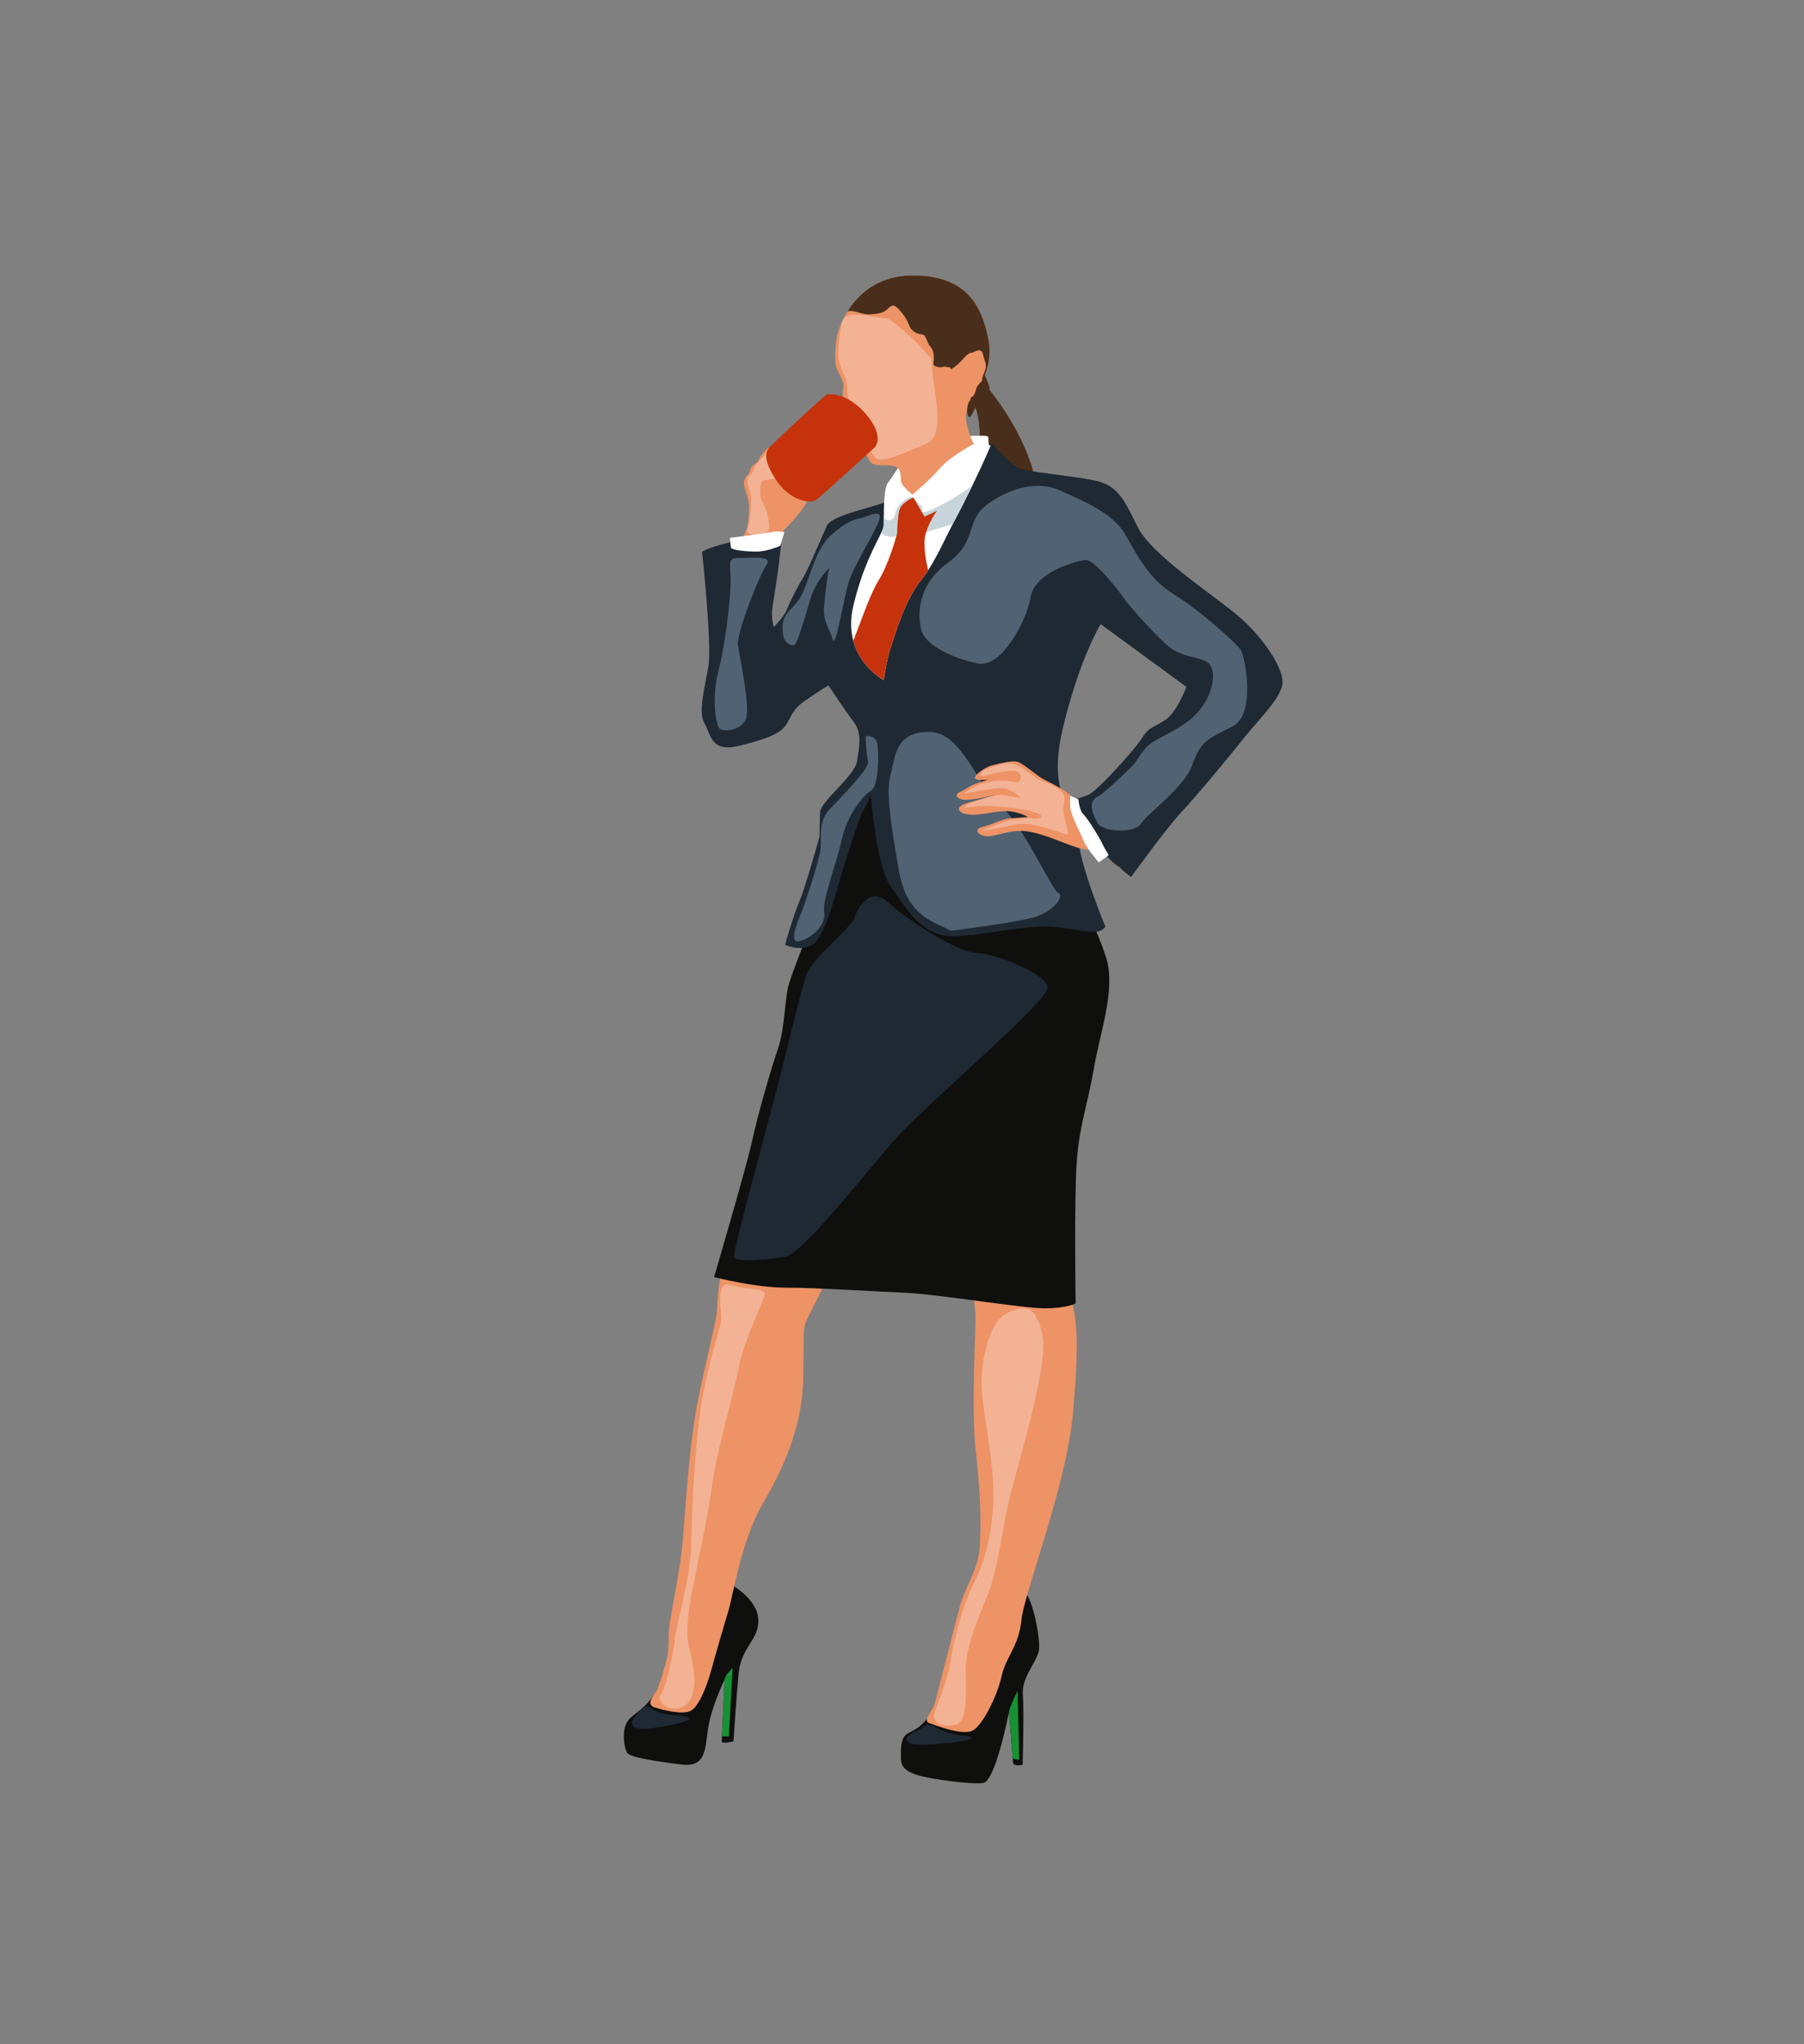 <?xml version="1.0" encoding="utf-8"?>
<!-- Generator: Adobe Illustrator 17.0.0, SVG Export Plug-In . SVG Version: 6.00 Build 0)  -->
<!DOCTYPE svg PUBLIC "-//W3C//DTD SVG 1.1//EN" "http://www.w3.org/Graphics/SVG/1.1/DTD/svg11.dtd">
<svg version="1.1" id="Layer_1" xmlns="http://www.w3.org/2000/svg" xmlns:xlink="http://www.w3.org/1999/xlink" x="0px" y="0px"
	 width="355px" height="402px" viewBox="0 0 355 402" enable-background="new 0 0 355 402" xml:space="preserve">
<rect x="0" y="0" width="355" height="402" fill="#808080" stroke="none"/>
<g>
	<path fill="#0F0F0E" d="M204.464,324.438c-0.227,2.161-3.451,5.38-3.185,8.793c0.266,3.412-0.038,13.872-0.038,13.872
		s-1.856,0.419-1.895-0.493c-0.006-0.115-0.023-0.368-0.048-0.717c-0.173-2.369-0.749-9.25-0.749-9.25
		c-0.006,0.026-0.009,0.054-0.016,0.086c-0.227,1.168-2.714,13.613-5.064,13.94c-2.461,0.339-10.118-0.797-12.278-1.367
		c-2.161-0.566-3.905-1.44-3.905-3.297c0-1.856-0.227-4.283,1.479-5.157c1.706-0.871,2.465-1.402,3.412-2.5
		c0.948-1.101,2.842-4.209,4.583-5.23c1.745-1.024,9.855-15.505,11.488-18.158c1.629-2.653,2.161-3.79,3.713-1.514
		C203.517,315.719,204.691,322.277,204.464,324.438z"/>
	<path fill="#169133" d="M200.559,346.12c0,0-0.685-0.135-1.261-0.227c-0.173-2.369-0.749-9.25-0.749-9.25
		c0.266-1.3,1.706-4.094,1.706-4.094L200.559,346.12z"/>
	<path fill="#ED9366" d="M183.957,335.013c-0.419,1.537-2.464,3.373-1.137,3.866c1.327,0.492,6.557,2.501,8.566,1.478
		c2.009-1.023,4.889-6.899,5.723-10.727c0.834-3.828,3.373-5.761,3.904-11.068c0.531-5.306,8.831-26.343,10.12-40.519
		c1.289-14.177,0.986-20.848-1.44-24.714c-2.426-3.866-18.497-10.614-18.649-6.141c-0.152,4.472,0.758,8.339,0.91,11.219
		c0.151,2.881-0.91,18.271,0.076,27.064c0.986,8.794,1.061,14.48,0.758,18.876c-0.303,4.396-2.918,7.884-3.942,11.713
		C187.823,319.889,184.639,332.511,183.957,335.013z"/>
	<path fill="#0F0F0E" d="M149.237,318.638c0.077,4.017-3.412,5.23-3.905,10.614c-0.493,5.38-0.986,13.229-0.986,13.229
		s-2.311,0.605-2.311,0c0-0.093,0.013-0.448,0.038-0.983c0.118-2.785,0.493-10.438,0.525-11.136c0-0.019,0.003-0.035,0.003-0.051
		c0,0-2.615,5.345-3.258,9.628c-0.643,4.283-0.416,7.695-5.307,7.09c-4.888-0.608-10.121-1.402-10.649-2.314
		c-0.532-0.909-1.329-5.003,0.605-6.782c1.933-1.783,4.171-2.615,6.405-7.883c2.238-5.269,5.041-8.642,5.041-8.642l8.719-9.59
		C144.158,311.817,149.16,314.621,149.237,318.638z"/>
	<path fill="#ED9366" d="M131.005,327.129c-0.246,0.815-1.182,4.437-1.948,5.594c-0.766,1.156-1.88,2.556-0.213,3.087
		c1.668,0.53,5.344,1.441,6.974,0.72c1.63-0.72,3.222-4.662,4.207-8.264c0.986-3.6,2.539-8.907,3.336-11.522
		c0.796-2.615,2.578-13.912,6.672-20.886c4.094-6.975,7.884-15.162,8.036-24.941c0.152-9.779-0.227-9.552,1.137-12.281
		c1.364-2.729,3.563-6.974,3.563-6.974s-3.79-5.912-4.018-5.95c-0.227-0.039-3.866,0.19-4.397,0
		c-0.531-0.191-11.523,3.297-12.205,4.434c-0.682,1.137-0.986,5.533-1.062,7.656c-0.075,2.123-3.335,14.252-4.472,21.757
		c-1.137,7.505-1.82,18.194-2.274,23.652c-0.455,5.458-2.426,14.631-2.653,16.829C131.46,322.239,131.821,324.417,131.005,327.129z"
		/>
	<path fill="#492E1B" d="M193.964,75.728c0,0,6.595,7.602,9.21,16.433c2.615,8.832,0.493,7.771-0.985,7.089
		c-1.478-0.683-6.71-4.701-6.785-5.535c-0.075-0.833-2.919,0.569-2.615-4.245c0.304-4.814-0.34-8.756-1.099-9.704
		C190.931,78.819,193.964,75.728,193.964,75.728z"/>
	<path fill="#0F0F0E" d="M211.665,256.362c0,0-1.706,0.948-6.14,0.948c-4.435,0-21.075-2.806-27.556-3.07
		c-6.482-0.265-17.246-0.985-23.311-0.985c-6.065,0-14.139-2.085-14.139-2.085s6.482-22.022,7.543-27.025
		c1.061-5.003,3.79-14.328,5.079-18.043c1.289-3.714,1.289-10.007,2.123-12.66c0.834-2.652,3.26-8.793,3.26-8.793
		s6.216-22.06,6.747-22.363c0.531-0.304,2.426-4.777,4.245-5.383c1.819-0.607,2.426-1.061,4.548,0.606
		c2.123,1.668,3.942,4.397,6.595,9.097c2.653,4.699,3.336,6.443,6.368,7.808c3.032,1.365,24.638,0.607,24.638,0.607
		s4.018,7.049,5.989,13.266c1.971,6.216-1.137,14.554-2.426,21.984c-1.288,7.43-2.819,10.993-3.343,18.271
		C211.361,235.818,211.665,256.362,211.665,256.362z"/>
	<path fill="#1F2934" d="M217.54,182.278c0,0-5.003-11.883-5.401-17.569c-0.398-5.685-6.254-7.675-3.013-21.378
		c3.241-13.702,7.467-20.582,7.467-20.582l16.867,12.338c0,0-1.819,5.06-4.264,6.595c-2.445,1.535-3.127,1.308-4.548,3.582
		c-1.421,2.274-8.983,10.574-10.519,11.086c-1.535,0.512-3.241,1.138-3.241,1.138s5.174,10.632,9.438,13.077
		c1.251,1.307,2.274,1.876,2.274,1.876s7.221-9.95,9.95-12.793c2.729-2.843,10.234-11.94,12.565-14.896
		c2.331-2.956,7.221-7.676,7.278-10.518c0.057-2.843-3.696-8.984-9.268-13.532c-5.572-4.548-16.545-11.712-19.217-17
		c-2.672-5.288-3.809-8.244-8.528-9.21c-4.719-0.967-12.963-1.649-14.669-2.331c-1.706-0.682-5.401-4.832-5.401-4.832
		s-2.502-0.455-8.472,3.525c-5.97,3.98-9.95,6.254-11.997,7.562c-2.047,1.308-11.087,2.673-12.167,5.06
		c-1.08,2.388-3.525,8.301-4.605,10.063c-1.08,1.763-2.616,4.776-3.184,6.254c-0.569,1.479-2.616,3.525-2.616,3.525
		s-0.569-1.762-0.284-3.752c0.284-1.99,0.967-5.856,1.251-8.415c0.284-2.558,0.512-4.094,0.512-4.094s-5.515-1.478-10.064-0.398
		c-4.548,1.08-5.515,1.877-5.515,1.877s1.933,18.194,1.251,22.401c-0.682,4.207-2.104,9.04-0.796,11.314
		c1.308,2.274,1.251,5.8,6.823,4.435c5.572-1.364,8.074-2.445,9.211-4.094c1.137-1.649,1.137-3.013,3.98-4.947
		c2.843-1.933,4.378-2.851,4.378-2.851s3.355,5.068,5.003,7.229c1.649,2.161,1.08,4.803,0.625,7.718
		c-0.455,2.914-7.221,7.861-7.278,10.078c-0.057,2.218-0.113,4.776-0.113,4.776s-2.729,9.836-3.923,12.622
		c-1.194,2.786-2.843,8.585-2.843,8.585s2.9,1.478,5.401,0c2.502-1.478,4.776-10.859,5.686-13.816
		c0.91-2.957,3.582-11.371,4.207-12.395c0.625-1.023,1.58-3.226,1.58-3.226s1.092,14.085,3.878,17.895
		c2.786,3.81,6.022,10.348,13.017,9.893c6.996-0.455,14.103-2.388,19.618-1.819C213.389,182.903,215.948,184.211,217.54,182.278z"/>
	<path fill="#FFFFFF" d="M194.343,89.054c-0.656,1.514-1.776,3.924-3.002,6.453c-1.107,2.282-2.305,4.657-3.329,6.549
		c-0.182,0.34-0.365,0.682-0.544,1.031c-1.533,2.957-2.954,6.187-4.827,9.071c-0.487,0.752-1.005,1.482-1.565,2.176
		c-2.958,3.678-4.756,9.951-5.723,12.793c-0.966,2.842-1.44,6.655-1.44,6.655s-4.561-2.426-5.998-7.762
		c-0.515-1.911-0.631-4.193,0.01-6.872c1.859-7.791,4.391-12.013,5.467-14.311c0.33-0.698,0.522-1.22,0.522-1.607
		c0-0.32-0.003-0.775-0.003-1.312c0.006-2.263,0.086-5.957,0.762-6.875c0.832-1.136,1.895-2.804,1.895-2.804
		s10.764-6.52,14.554-6.52c3.793,0,3.339-0.304,3.412,1.287C194.609,88.599,195.595,86.173,194.343,89.054z"/>
	<path fill="#ED9366" d="M193.789,73.825c-0.003,0.003-0.003,0.003-0.003,0.003s0,0,0,0.003c-0.102,0.272-0.215,0.538-0.329,0.794
		c-0.141,0.317-0.288,0.624-0.439,0.925l-0.003,0.003c-0.285,0.573-0.586,1.111-0.883,1.62c-0.381,0.662-0.755,1.271-1.069,1.828
		l-0.003,0.003c-0.314,0.557-0.573,1.059-0.733,1.511c-0.048,0.135-0.087,0.266-0.115,0.391c-0.608,2.653,1.44,6.408,1.44,6.408
		s-4.51,2.311-6.629,4.74c-2.119,2.429-5.477,5.224-5.477,5.224s-1.805-1.476-2.148-2.272c-0.339-0.797,0.154-2.276-0.832-3.031
		c-0.986-0.759-2.842-0.227-4.587-0.646c-1.744-0.416-2.045-5.268-3.258-7.922c-1.213-2.653-1.821-2.842-2.542-4.433
		c-0.72-1.594-0.112-2.503-0.227-3.412c-0.112-0.909-1.059-2.426-1.402-3.297c-0.342-0.874-0.227-5.307,0.416-7.163
		c0.227-0.653,0.768-2.164,1.828-3.863c1.962-3.156,5.714-6.956,12.538-7.055c10.502-0.151,13.799,5.572,15.162,12.509
		C195.031,69.42,194.577,71.792,193.789,73.825z"/>
	<path fill="#516272" d="M187.061,183.058c-2.961-1.76-8.562-2.561-10.163-11.763c-1.6-9.202-2.613-15.524-1.627-19.045
		c0.986-3.521,0.826-8.242,7.468-8.322s9.602,10.849,14.083,14.507c4.481,3.658,10.163,16.701,11.443,17.181
		c1.28,0.48-0.8,3.761-5.121,4.881C198.824,181.618,187.061,183.058,187.061,183.058z"/>
	<path fill="#F3B294" d="M166.794,77.952c-0.057-0.8,0.102-2.401-0.618-4.041c-0.72-1.641-1.56-3.441-1.08-6.562
		c0.48-3.121,0.125-4.874,2.081-5.361c1.955-0.487,6.042,0.68,7.042,0.6c1-0.08,5.762,4.201,7.802,6.562
		c2.04,2.361,0.84,0.114,1.8,6.578c0.96,6.465,1.16,10.463-1.641,11.585c-2.801,1.121-8.282,3.762-9.642,2.922
		c-1.36-0.84-4.865-8.642-5.053-10.043C167.296,78.792,166.794,77.952,166.794,77.952z"/>
	<path fill="#ED9366" d="M216.592,166.947c0,0-1.971,0.568-4.776-0.303c-2.805-0.872-7.77-3.336-11.144-3.222
		c-3.374,0.114-5.383,1.403-7.088,0.948c-1.706-0.455-1.516-1.478-0.303-1.706c1.213-0.227,4.046-1.621,5.325-1.706
		c1.279-0.086,3.696-0.284,3.696-0.284s-1.82-1.023-3.952-1.137c-2.132-0.114-4.577,0.682-6.823,0.711
		c-2.246,0.028-3.156-0.825-2.729-1.45c0.426-0.625,1.592-0.91,2.161-1.052c0.569-0.142,4.89-1.393,4.89-1.393
		s-5.032,1.223-6.425,0.91c-1.393-0.313-1.535-1.051-0.455-1.535c1.08-0.484,2.161-1.308,2.815-1.507
		c0.654-0.199,2.672-0.938,2.672-0.938s-2.359,0.398-2.587-0.256c-0.227-0.654,2.274-2.274,3.326-2.502
		c1.052-0.227,4.008-1.109,5.174-0.654c1.166,0.455,4.037,2.9,4.776,3.269c0.739,0.37,2.957,1.535,3.923,2.104
		c0.966,0.569,2.928,2.331,2.928,2.331s-0.967-0.199-0.256,1.45C212.451,160.673,216.592,166.947,216.592,166.947z"/>
	<path fill="#C7D5DB" d="M191.341,95.507c-1.107,2.282-2.305,4.657-3.329,6.549c-0.182,0.34-0.365,0.682-0.544,1.031
		c-1.578,0.522-3.191,0.928-4.433,1.338c-3.066,1.015-5.096,0.535-6.882,1.069c-1.082,0.323-2.116-0.198-2.762-0.656
		c0.33-0.698,0.522-1.22,0.522-1.607c0-0.32-0.003-0.775-0.003-1.312h0.003c0.967,0.765,2.052,0.426,2.241-0.903
		c0.189-1.325,1.626-2.724,2.746-3.169c1.12-0.445,1.431,1.024,2.33,1.565c0.899,0.541-1.104,2.08,1.885,0.906
		C185.185,99.502,188.982,97.277,191.341,95.507z"/>
	<path fill="#492E1B" d="M194.727,76.545c-0.182,0.339-0.8,0.265-1.485,0.339c-0.682,0.077-0.909,2.465-1.552,3.793
		c-0.643,1.325-0.836,1.553-1.136,1.213c-0.16-0.179-0.288-0.759-0.227-1.376c0.051-0.557,0.156-1.467,0.63-1.829l0.027-0.4
		c0.538-0.41,0.638-0.41,0.907-1.12c0.23-0.599,0.198-1.018,0.614-1.438l0.253-0.31c0.442-0.445,0.542-0.488,0.52-0.76
		c-0.019-0.285,0.094-0.673,0.424-1.448c0.643-1.517,0.15-1.706-0.231-3.412c-0.378-1.706-1.591-0.493-2.461-0.378
		c-0.871,0.112-1.517,1.514-3.034,2.653c-1.514,1.136-0.489,0.227-1.136,0.183c-0.643-0.045-0.227-0.032-0.797-0.147
		c-0.566-0.112-0.605,0.381-1.741,0c-1.136-0.378-0.342-0.605-0.57-2.311c-0.227-1.706-0.682-1.137-1.363-2.919
		c-0.682-1.78-0.909-0.644-2.388-1.591c-1.479-0.947-0.682-1.667-2.807-4.126c-2.122-2.458-1.741,0.07-4.321,0.487
		c-2.577,0.416-2.65,0.077-4.622-0.378c-0.605-0.138-1.063-0.138-1.434-0.035c1.962-3.156,5.714-6.956,12.538-7.055
		c10.502-0.151,13.799,5.572,15.162,12.509c0.538,2.73,0.083,5.102-0.704,7.135c-0.003,0.003-0.003,0.003-0.003,0.003s0,0,0,0.003
		C193.837,73.937,194.906,76.209,194.727,76.545z"/>
	<path fill="#ED9366" d="M158.948,97.987c-0.368,2.049-3.95,5.518-4.776,6.37c-0.074,0.077-0.141,0.154-0.202,0.237
		c-0.515,0.672-0.73,1.6-0.947,2.964c-0.576,0.211-1.569,0.55-2.596,0.749l-4.043-0.765c0,0-0.131-1.149,0.042-2.113
		c0.055-0.304,0.141-0.589,0.269-0.816c0.541-0.938,0.768-3.582,0.711-5.201c-0.054-1.623-0.992-3.127-1.021-4.407
		c-0.029-1.28,1.223-1.649,1.223-2.503c0-0.851,1.677-1.649,1.591-1.876c-0.086-0.227,1.536-2.359,2.045-2.557
		c0.512-0.198,2.532,0.198,3.895,1.223C156.506,90.315,159.32,95.942,158.948,97.987z"/>
	<path fill="#F3B294" d="M151.081,104.586c-1.159,1.114-4.35,0.853-3.95-0.453c0.4-1.307,0.987-5.708,0.534-7.068
		c-0.454-1.36-0.934-2.774-0.214-3.441c0.72-0.667,0.88-1.2,0.987-1.6c0.107-0.4,0.881-1.146,1.147-1.573
		c0.267-0.427,1.547-1.707,1.787-1.707c0.24,0,3.174,4.081,2.987,4.801c-0.187,0.72-4.027,0.694-4.374,1.067
		c-0.347,0.373-0.694,3.281,0.107,4.294S151.803,103.892,151.081,104.586z"/>
	<path fill="#C6320C" d="M172.093,88.018c0,0-10.727,9.817-11.599,10.373c-0.872,0.555-5.004,0.442-7.998-4.335
		c-2.994-4.776-1.365-5.793-0.417-6.744c0.948-0.951,9.78-9.176,10.5-9.631c0.72-0.455,4.473-0.189,7.846,3.791
		C173.799,85.452,172.579,87.574,172.093,88.018z"/>
	<path fill="#C6320C" d="M182.641,112.158c-0.487,0.752-1.005,1.482-1.565,2.176c-2.958,3.678-4.756,9.951-5.723,12.793
		c-0.966,2.842-1.44,6.655-1.44,6.655s-4.561-2.426-5.998-7.762c1.267-3.175,3.38-9.372,4.936-11.798
		c1.933-3.015,3.697-9.039,3.697-9.497c0-0.454,0.057-2.954,0.454-4.433c0.397-1.479,2.73-2.445,2.73-2.445l2.196,3.751l2.465-1.136
		c0,0-1.421,1.821-2.215,4.436C181.517,107.062,182.337,110.896,182.641,112.158z"/>
	<path fill="#169133" d="M144.17,328.055l-0.746,13.443h-1.351c0.118-2.785,0.493-10.438,0.525-11.136
		c0-0.019,0.003-0.035,0.003-0.051C142.647,329.415,144.17,328.055,144.17,328.055z"/>
	<path fill="#1F2934" d="M135.422,338.324c-1.097,0.6-6.082,1.494-7.976,1.654c-1.894,0.16-3.948-0.187-2.694-2.054
		c1.254-1.867,2.241-2.614,2.908-2.214c0.667,0.4,1.44,0.987,3.041,1.334C132.301,337.391,136.835,337.551,135.422,338.324z"/>
	<path fill="#1F2934" d="M190.884,342.078c-1.767,0.599-7.024,1.06-9.824,1.06c-2.801,0-2.861-1.08-2.421-1.64
		c0.44-0.56,2.541-1.38,2.881-1.76c0.34-0.38,1.04-1,2.701,0c1.66,1,4.261,1.64,5.101,1.6
		C190.162,341.298,191.946,341.718,190.884,342.078z"/>
	<path fill="#F3B294" d="M194.477,313.385c-0.937,2.482-4.428,9.923-4.428,14.671c0,4.747,0.509,10.502-1.974,11.141
		c-2.483,0.639-4.908-0.382-4.161-2.4c0.747-2.019,2.774-7.066,3.201-10.411c0.427-3.345,2.508-11.121,4.322-14.568
		c1.813-3.446,4.987-11.529,3.787-22.892c-1.2-11.363-2.961-15.444-1.52-22.326c1.44-6.882,3.649-8.181,5.761-8.882
		c2.113-0.702,4.321-1.28,5.682,4.881c1.36,6.162-5.762,28.167-6.962,34.169C196.984,302.769,196.156,308.935,194.477,313.385z"/>
	<path fill="#F3B294" d="M136.728,310.29c-0.442,2.328-2.235,9.682-1.037,14.163c1.198,4.481,1.712,9.569-1.203,11.152
		c-2.915,1.582-5.476-1.229-4.459-2.349c1.018-1.12,2.618-8.642,2.778-10.963c0.16-2.32,3.107-12.163,3.194-18.085
		c0.087-5.921,0.727-21.365,2.327-29.848c1.6-8.482,3.681-13.683,3.601-15.284s-1.04-7.442,1.84-6.402
		c2.881,1.04,6.722,0.56,6.722,1.76c0,1.2-3.917,8.482-5.119,14.564c-1.202,6.082-4.208,15.764-5.226,23.046
		C139.129,299.328,137.754,304.892,136.728,310.29z"/>
	<path fill="#1F2934" d="M144.437,247.128c0.045-1.923,5.868-23.259,8.216-32.115c2.347-8.856,4.908-20.165,6.082-23.366
		c1.173-3.201,8.749-9.176,9.389-11.096c0.64-1.921,2.988-6.401,6.615-3.094c3.627,3.307,13.337,9.709,17.284,9.922
		c3.948,0.213,14.083,4.054,14.083,6.935s-25.01,23.792-30.856,30.728c-5.846,6.935-17.476,21.445-20.57,22.086
		C151.586,247.768,144.409,248.364,144.437,247.128z"/>
	<path fill="#516272" d="M162.175,179.297c0.58,3.248-3.761,5.921-5.281,5.841c-1.52-0.08,0.08-3.921,0.88-5.841
		c0.8-1.92,3.441-10.174,3.681-12.169c0.24-1.995-0.56-5.436,1.76-7.916c2.321-2.48,7.922-8.059,7.602-9.471
		c-0.32-1.412-0.48-4.373-0.48-4.773c0-0.4,1.44-0.32,2.081,0.64c0.64,0.96,0.64,8.882-0.96,9.843c-1.6,0.96-4.721,4.816-5.762,9.49
		C164.656,169.615,161.781,177.09,162.175,179.297z"/>
	<path fill="#516272" d="M141.37,142.968c-1.051-2.854-0.88-7.682,0-10.963c0.88-3.281,1.921-9.843,2.321-15.524
		c0.4-5.682-1.04-6.764,1.84-6.743c2.881,0.021,6.652-0.539,5.246,1.461c-1.405,2.001-5.886,13.443-5.566,15.684
		c0.32,2.241,2.32,11.443,1.68,14.163C146.251,143.769,141.836,144.236,141.37,142.968z"/>
	<path fill="#516272" d="M216.029,161.933c-1.796-3.217-1.36-4.561,0-5.281c1.36-0.72,4.401-3.761,6.162-5.361
		c1.76-1.6,2.32-3.521,4.001-4.881c1.68-1.36,4.881-2.401,7.922-4.801c3.041-2.401,5.281-6.962,4.401-10.003
		c-0.88-3.041-5.361-1.407-9.122-4.945s-7.442-7.859-8.082-8.819c-0.64-0.96-5.761-7.682-7.522-7.682
		c-1.761,0-10.163,2.401-10.963,7.202c-0.8,4.801-5.761,14.084-10.402,13.123c-4.641-0.96-10.465-3.441-11.194-6.802
		s-0.409-8.882,5.352-13.043c5.761-4.161,3.361-8.162,7.602-11.363c4.241-3.201,9.95-4.881,14.457-2.801
		c4.507,2.081,10.269,4.321,12.749,8.562s4.641,8.802,9.602,11.843c4.961,3.041,12.563,9.762,13.283,11.123
		c0.72,1.36,2.961,12.483-1.76,14.884c-4.721,2.4-6.162,2.721-7.842,7.442c-1.68,4.721-8.802,9.522-10.083,11.603
		C223.31,164.014,216.981,163.638,216.029,161.933z"/>
	<path fill="#516272" d="M154.218,125.435c-1.08-5.4,2.068-5.032,3.772-8.873c1.704-3.841,2.584-8.802,5.705-11.443
		c3.121-2.641,4.161-2.881,5.682-3.201c1.52-0.32,4.909-2.4,3.335,1.12c-1.574,3.521-4.855,8.482-5.815,11.843
		c-0.96,3.361-2.481,12.963-3.041,10.883c-0.56-2.081-2.001-3.441-1.68-6.642c0.32-3.201,0.781-7.282,1.111-7.522
		c0.329-0.24-2.711,2.241-3.912,6.482c-1.2,4.241-2.32,7.795-2.881,8.579C155.933,127.444,154.378,126.235,154.218,125.435z"/>
	<path fill="#FFFFFF" d="M218.169,168.175l-1.94,1.44c0,0-2.351-2.661-3.036-4.361c-0.685-1.7-2.426-4.881-2.566-6.362
		c-0.14-1.48,0-2.381,0-2.381l1.6,0.72c0,0,0.13,2.12,0.965,2.921c0.835,0.8,3.196,4.621,3.636,5.601
		C217.269,166.734,218.169,168.175,218.169,168.175z"/>
	<path fill="#F3B294" d="M209.494,164.04c-0.095-0.049-6.455-2.481-9.229-1.947c-2.774,0.534-7.149,1.466-7.149,1.4
		c0-0.066,2.961-1.373,4.481-1.854c1.52-0.48,4.641-0.853,5.735-0.693c1.094,0.16,3.014-0.453-0.187-1.334
		c-3.201-0.88-9.122-1.253-10.75-1.067s-3.205,0.58-2.321-0.11c0.884-0.691,5.308-1.985,6.482-2.084
		c1.174-0.1,3.841,0.567,4.134,0.567s-1.653-2-3.948-1.894c-2.294,0.107-5.495,0.827-6.535,0.987c-1.04,0.16,0.347-0.587,1.28-1.12
		c0.934-0.533,2.934-1.174,4.081-1.254c1.147-0.08,2.76-0.32,4.087,0.187c1.327,0.507,1.808-1.814,0.234-2.161
		s-5.175,0.72-6.242,0.933c-1.067,0.213-0.8-0.853,0.32-1.227c1.12-0.374,3.8-1.68,5.688-1.04c1.888,0.64,4.554,3.121,5.622,3.414
		c1.067,0.293,3.307,1.307,3.921,2.32c0.614,1.013,0.027,1.227,0.08,3.441C209.334,161.72,211.094,164.867,209.494,164.04z"/>
	<path fill="#FFFFFF" d="M154.368,104.639l-0.836,2.721c0,0-0.192,0.08-0.509,0.199c-0.576,0.211-1.569,0.55-2.596,0.749
		c-0.519,0.106-1.05,0.173-1.536,0.173c-1.975,0-4.721-0.266-5.067-0.746l-0.189-1.949c0,0,1.258-0.157,2.791-0.355
		c2.161-0.282,4.868-0.65,5.4-0.791c0.627-0.166,1.604-0.102,2.145-0.045C154.215,104.616,154.368,104.639,154.368,104.639z"/>
</g>
</svg>
